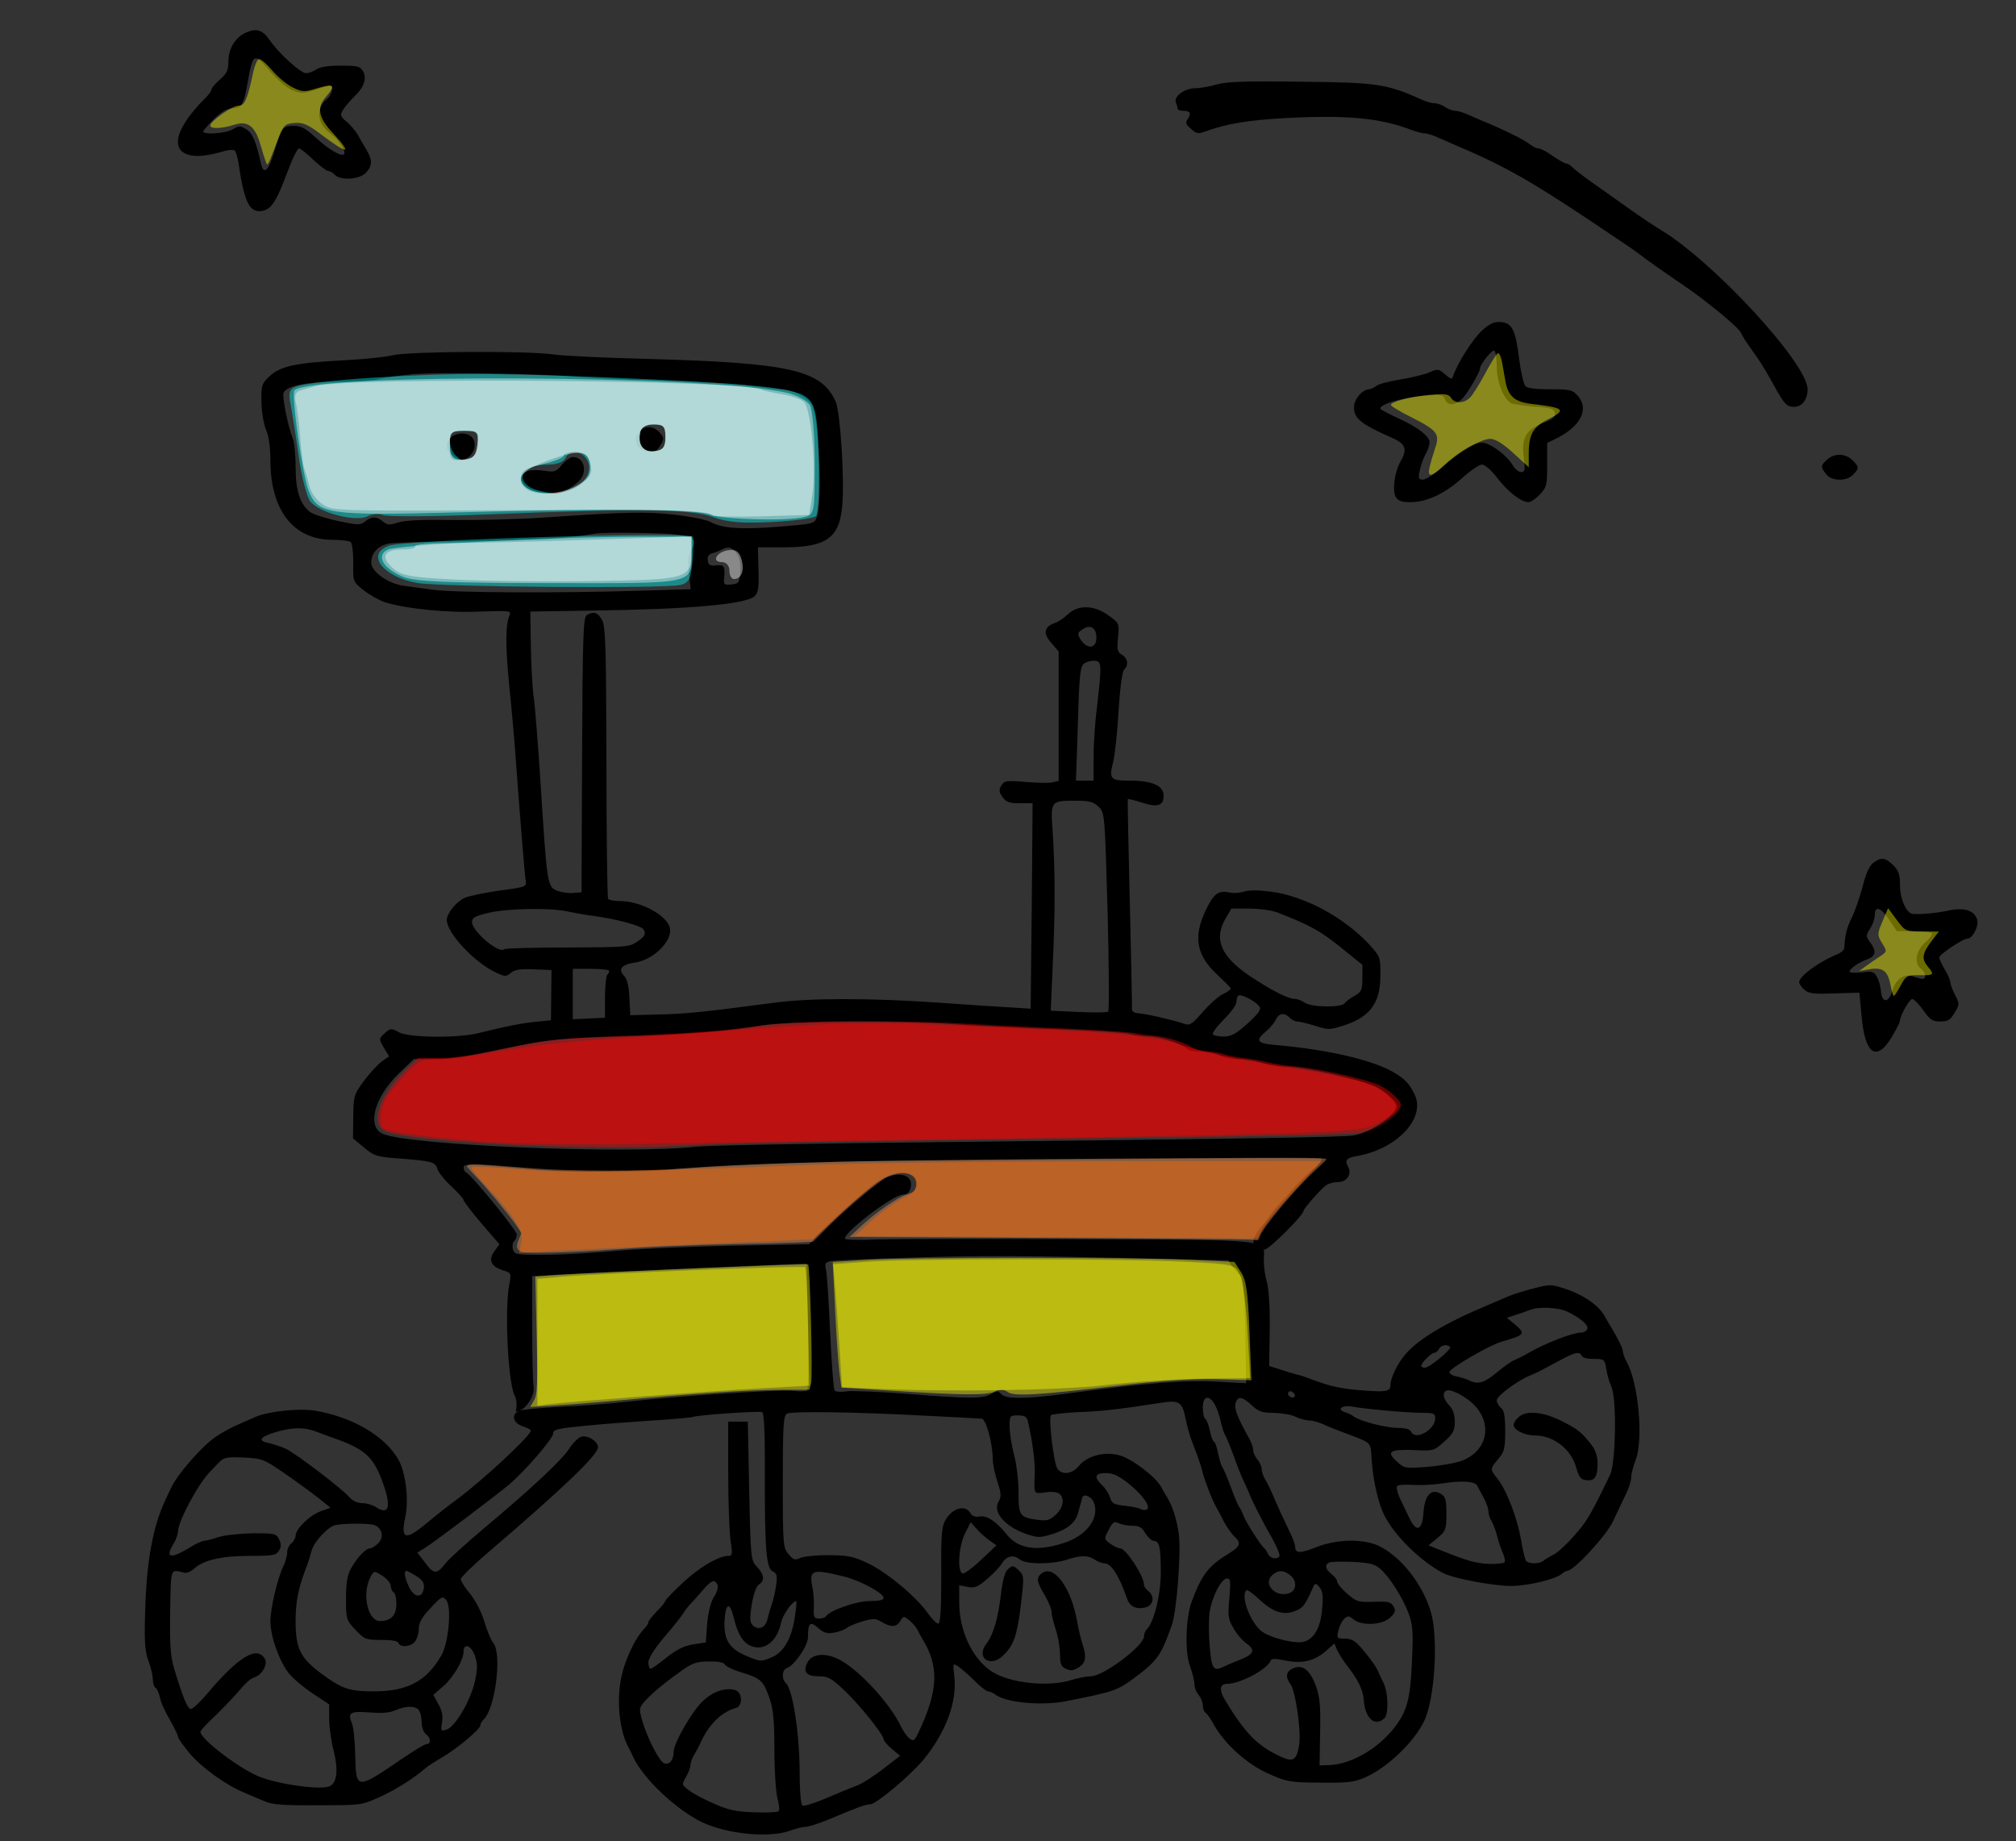 <?xml version="1.0" encoding="UTF-8" standalone="no"?>
<svg
   xmlns:dc="http://purl.org/dc/elements/1.1/"
   xmlns:cc="http://creativecommons.org/ns#"
   xmlns:rdf="http://www.w3.org/1999/02/22-rdf-syntax-ns#"
   xmlns:svg="http://www.w3.org/2000/svg"
   xmlns="http://www.w3.org/2000/svg"
   xmlns:sodipodi="http://sodipodi.sourceforge.net/DTD/sodipodi-0.dtd"
   xmlns:inkscape="http://www.inkscape.org/namespaces/inkscape"
   version="1.0"
   width="900pt"
   height="822pt"
   viewBox="0 0 900 822"
   preserveAspectRatio="xMidYMid meet"
   id="svg861"
   sodipodi:docname="rover.svg"
   inkscape:version="1.0.2 (e86c8708, 2021-01-15)">
  <rect x="0" y="0" width="900" height="822" fill="#333333" stroke="none"/>
  <defs
     id="defs865" />
  <sodipodi:namedview
     pagecolor="#ffffff"
     bordercolor="#666666"
     borderopacity="1"
     objecttolerance="10"
     gridtolerance="10"
     guidetolerance="10"
     inkscape:pageopacity="0"
     inkscape:pageshadow="2"
     inkscape:window-width="1389"
     inkscape:window-height="811"
     id="namedview863"
     showgrid="false"
     inkscape:zoom="0.44488888"
     inkscape:cx="376.05165"
     inkscape:cy="523.63351"
     inkscape:window-x="18"
     inkscape:window-y="25"
     inkscape:window-maximized="0"
     inkscape:current-layer="svg861"
     inkscape:document-rotation="0" />
  <g
     transform="matrix(0.125,0,0,-0.112,-133.039,871.552)"
     fill="#000000"
     stroke="none"
     id="g859">
    <path
       d="m 1945,7653 c -40,-19 -65,-64 -65,-117 0,-34 -6,-48 -30,-71 -16,-16 -30,-34 -30,-39 0,-6 -10,-22 -23,-36 -119,-132 -130,-229 -26,-230 20,0 56,7 80,15 25,9 46,12 52,6 5,-5 13,-39 17,-77 11,-80 24,-130 41,-150 19,-23 57,-17 76,13 18,27 26,48 65,161 12,34 26,62 30,62 5,0 28,-20 51,-45 24,-25 48,-45 54,-45 6,0 16,-7 23,-15 20,-24 88,-19 111,8 23,27 24,50 3,90 -10,18 -24,45 -32,62 -9,16 -27,40 -40,52 -22,20 -24,26 -13,46 7,13 25,37 41,54 35,37 46,74 30,102 -9,18 -20,21 -78,21 -45,0 -75,-5 -88,-15 -10,-8 -27,-15 -37,-15 -19,0 -98,80 -129,131 -25,41 -47,49 -83,32 z m 86,-158 c 23,-30 57,-63 76,-72 33,-15 38,-15 82,0 25,10 49,17 54,17 14,0 7,-37 -12,-54 -41,-37 -34,-100 16,-139 26,-21 55,-71 46,-80 -10,-11 -56,20 -102,67 -35,36 -51,46 -77,46 -40,0 -44,-6 -69,-99 -22,-82 -40,-100 -49,-49 -17,85 -30,120 -53,135 -21,14 -25,14 -48,-1 -24,-16 -105,-23 -105,-8 1,4 18,26 39,50 26,28 47,42 64,42 34,0 42,14 56,105 19,117 22,119 82,40 z"
       id="path835" />
    <path
       d="m 5410,7445 c -25,-8 -60,-15 -77,-15 -38,0 -78,-33 -69,-57 3,-8 6,-19 6,-24 0,-5 8,-9 18,-9 27,0 32,-9 19,-31 -10,-16 -8,-23 11,-41 20,-20 25,-21 54,-9 76,30 151,44 283,52 219,13 338,1 452,-48 17,-7 38,-13 46,-13 9,0 28,-7 44,-15 15,-8 62,-30 103,-50 146,-71 238,-130 445,-284 77,-58 145,-108 150,-113 6,-4 28,-22 50,-41 22,-18 69,-55 105,-82 36,-27 76,-59 90,-71 81,-70 134,-121 142,-139 9,-21 17,-34 59,-100 14,-22 40,-71 59,-110 37,-75 46,-85 72,-85 28,0 48,29 48,70 0,102 -334,507 -524,635 -28,19 -73,53 -101,75 -27,22 -84,66 -125,99 -42,32 -81,66 -89,75 -7,9 -18,16 -23,16 -6,0 -27,14 -48,30 -21,17 -44,30 -51,30 -7,0 -20,7 -29,15 -18,17 -84,54 -150,85 -25,11 -58,28 -73,35 -16,8 -36,15 -45,15 -9,0 -26,7 -36,15 -11,8 -28,15 -37,15 -10,0 -30,6 -46,14 -127,64 -161,69 -438,72 -197,3 -260,0 -295,-11 z"
       id="path837" />
    <path
       d="m 6358,6465 c -32,-32 -86,-126 -103,-179 -5,-18 -7,-18 -30,4 -23,22 -26,22 -57,7 -18,-9 -65,-21 -103,-28 -39,-7 -77,-18 -86,-26 -8,-7 -20,-13 -25,-13 -25,-1 -54,-40 -54,-72 0,-44 25,-67 133,-120 52,-25 59,-46 33,-96 -21,-41 -30,-116 -17,-141 9,-16 21,-21 53,-21 58,0 124,35 185,97 29,29 61,53 70,53 10,0 33,-22 53,-51 38,-56 87,-99 113,-99 8,0 27,14 41,31 24,28 26,38 26,118 v 87 l 38,21 c 82,47 112,115 72,166 -20,25 -26,27 -100,27 -52,0 -81,4 -88,13 -6,7 -16,55 -22,107 -13,117 -25,144 -65,148 -24,2 -39,-5 -67,-33 z m 52,-146 c 0,-58 24,-128 51,-144 6,-4 43,-10 82,-14 62,-5 72,-9 75,-26 2,-15 -8,-25 -42,-39 -61,-27 -78,-58 -70,-135 6,-52 5,-61 -9,-61 -9,0 -23,13 -31,29 -19,35 -69,79 -101,87 -29,7 -84,-27 -150,-95 -27,-28 -58,-51 -68,-51 -17,0 -18,5 -12,37 4,21 13,50 21,65 8,15 14,36 14,47 0,24 -45,62 -113,96 -29,15 -56,31 -61,35 -16,16 73,47 151,54 66,6 72,4 78,-14 8,-27 37,-25 62,3 18,20 63,105 63,120 0,16 43,76 51,71 5,-3 9,-32 9,-65 z"
       id="path839" />
    <path
       d="m 2469,6366 c -25,-7 -101,-16 -170,-20 -176,-10 -232,-23 -271,-63 -29,-30 -31,-36 -30,-106 1,-41 9,-90 17,-110 9,-23 15,-68 15,-119 0,-200 82,-318 222,-318 29,0 58,-4 64,-8 6,-4 10,-39 10,-83 -1,-76 -1,-76 36,-109 21,-19 55,-40 75,-48 72,-26 223,-44 341,-38 103,4 113,3 107,-12 -16,-41 -16,-121 -2,-283 9,-96 21,-246 26,-334 16,-237 29,-417 33,-445 3,-23 0,-24 -92,-38 -52,-8 -109,-21 -126,-29 -30,-15 -64,-62 -64,-88 0,-52 98,-169 174,-209 34,-18 37,-18 55,-2 14,13 33,16 82,14 l 63,-3 -1,-100 -1,-100 -53,-6 c -53,-6 -103,-17 -205,-45 -75,-21 -248,-19 -285,3 -28,17 -30,17 -51,-4 -21,-22 -21,-22 -3,-57 l 19,-35 -26,-20 c -14,-12 -43,-46 -64,-78 -36,-54 -37,-60 -38,-143 l -1,-86 39,-36 c 35,-33 46,-37 115,-43 127,-11 140,-14 147,-42 4,-14 26,-45 50,-70 24,-25 44,-49 44,-55 0,-5 29,-47 64,-93 l 64,-83 -18,-28 c -23,-34 -12,-61 31,-76 29,-10 30,-11 22,-57 -18,-106 -3,-413 22,-447 13,-56 -11,-65 13,-56 26,9 57,61 52,97 -3,22 -5,130 -5,240 v 200 l 90,6 c 78,5 695,36 840,42 l 50,2 5,-250 c 3,-137 1,-253 -3,-256 -5,-4 -29,-4 -53,-1 -51,5 -413,-21 -584,-43 -63,-8 -173,-18 -245,-21 -71,-4 -138,-11 -147,-16 -29,-14 -22,-48 12,-61 17,-6 30,-14 30,-18 0,-20 -176,-202 -264,-274 -27,-22 -74,-63 -105,-92 -79,-74 -97,-69 -79,23 13,68 1,177 -25,228 -49,95 -165,170 -299,195 -58,10 -167,-3 -213,-26 -11,-5 -38,-19 -59,-29 -22,-10 -57,-31 -78,-47 -49,-35 -141,-152 -163,-207 -4,-8 -12,-28 -19,-45 -45,-104 -68,-244 -73,-438 -4,-126 -1,-168 11,-204 9,-26 16,-59 16,-74 0,-15 4,-30 9,-34 5,-3 13,-20 16,-38 7,-31 13,-45 48,-115 9,-19 17,-38 17,-43 0,-6 18,-34 40,-64 42,-57 130,-128 195,-158 22,-11 55,-26 74,-35 28,-14 65,-17 190,-16 155,0 156,0 220,32 59,30 123,75 163,114 10,10 37,29 60,44 52,33 138,113 138,129 0,6 5,16 11,22 42,42 67,263 35,306 -8,10 -22,48 -32,85 -10,39 -32,85 -51,111 -18,24 -33,50 -33,58 0,8 46,58 102,111 265,253 388,385 388,415 0,23 -36,49 -59,42 -11,-3 -31,-25 -44,-48 -29,-48 -129,-153 -302,-315 -66,-62 -129,-126 -140,-142 -30,-44 -42,-44 -72,2 l -28,41 30,21 c 39,28 251,207 295,248 58,54 160,186 160,206 0,16 15,20 118,31 64,7 173,16 242,21 69,5 132,11 140,14 20,8 232,24 246,19 7,-2 10,-77 10,-221 -1,-320 4,-401 28,-414 15,-8 17,-17 12,-56 -3,-25 -10,-60 -16,-77 -5,-16 -12,-43 -15,-58 -7,-33 -31,-45 -51,-25 -12,12 -13,27 -5,83 6,42 16,74 26,81 21,16 19,39 -7,70 -22,25 -23,33 -28,302 l -5,277 h -35 -35 v -205 c 0,-113 4,-233 8,-267 8,-55 7,-63 -7,-63 -35,0 -104,-45 -163,-107 -35,-36 -63,-69 -63,-73 0,-4 -13,-23 -30,-41 -16,-19 -30,-38 -30,-43 0,-5 -6,-17 -14,-25 -35,-41 -73,-131 -85,-208 -14,-87 -4,-194 24,-258 8,-16 16,-37 20,-45 34,-85 151,-209 245,-261 90,-48 242,-65 317,-34 19,8 44,15 54,15 11,0 47,13 82,29 104,49 134,61 150,61 20,0 142,114 189,177 82,112 122,234 110,337 -5,48 -5,49 15,35 10,-8 36,-33 57,-56 21,-24 43,-43 49,-43 6,0 18,-6 26,-13 37,-32 165,-45 249,-27 174,38 186,43 247,93 83,69 96,90 134,210 17,51 33,277 26,357 -6,60 -24,123 -46,160 -5,8 -13,24 -18,35 -18,39 -105,113 -149,126 -54,16 -115,-2 -145,-43 -24,-33 -62,-37 -77,-9 -13,25 -32,203 -22,212 4,4 48,9 97,12 83,3 145,11 295,37 66,12 77,4 89,-66 5,-27 14,-64 20,-81 6,-18 16,-48 22,-65 6,-18 15,-49 19,-68 9,-38 34,-109 49,-138 5,-9 17,-35 27,-57 11,-22 27,-48 37,-58 25,-26 21,-39 -18,-66 -74,-50 -98,-84 -134,-191 -22,-64 -26,-203 -7,-259 9,-27 16,-60 16,-73 0,-13 7,-32 15,-42 8,-11 15,-30 15,-42 0,-13 4,-25 9,-29 6,-3 20,-26 32,-51 39,-76 119,-156 195,-193 65,-32 75,-34 184,-35 100,-1 121,2 160,21 81,40 178,145 212,228 36,88 49,320 24,425 -27,112 -108,228 -188,270 -57,29 -149,27 -222,-5 -58,-26 -76,-25 -76,0 0,8 -7,31 -16,52 -33,77 -42,99 -59,143 -9,25 -23,57 -31,72 -8,14 -14,34 -14,45 0,10 -7,27 -15,37 -8,11 -15,28 -15,37 0,10 -6,30 -14,46 -42,84 -55,121 -49,141 7,30 24,28 58,-8 24,-25 36,-30 79,-30 28,-1 62,-7 76,-15 14,-8 35,-14 47,-15 12,0 34,-6 50,-14 15,-8 44,-21 63,-29 120,-51 108,-38 113,-114 5,-83 24,-176 46,-223 38,-83 132,-184 210,-229 40,-22 178,-51 244,-51 61,1 158,27 180,49 6,6 14,11 18,11 24,0 143,144 165,200 3,8 12,29 19,45 7,17 20,47 29,68 9,21 16,48 16,61 0,12 7,43 16,68 28,84 10,306 -32,391 -8,16 -14,35 -14,42 0,12 -14,44 -41,95 -5,8 -16,30 -25,48 -22,42 -77,84 -141,107 -50,18 -54,18 -115,0 -35,-10 -74,-24 -88,-31 -14,-6 -70,-34 -125,-60 -115,-57 -201,-117 -241,-170 -29,-37 -54,-95 -54,-125 0,-24 -16,-27 -105,-19 -76,7 -111,16 -180,45 -16,7 -39,16 -50,18 -11,3 -38,12 -59,20 l -39,14 2,149 c 1,89 -4,165 -11,189 -6,22 -11,61 -10,88 1,80 40,76 -663,79 -341,2 -666,1 -722,-1 -57,-3 -106,-1 -110,2 -16,17 170,177 206,177 14,0 23,8 27,25 14,57 -47,73 -112,29 -36,-24 -167,-153 -225,-221 l -25,-31 -290,-6 c -159,-4 -347,-14 -419,-22 -71,-7 -178,-14 -236,-14 -102,0 -107,1 -113,22 -3,13 -1,27 4,32 6,6 10,18 10,27 0,16 -164,241 -181,247 -5,2 -9,11 -9,19 0,17 7,17 255,-7 130,-12 401,-12 490,0 73,11 595,34 750,34 50,0 420,3 824,7 404,5 739,5 744,2 5,-3 -6,-20 -25,-37 -19,-17 -52,-53 -74,-81 -21,-27 -45,-56 -52,-64 -8,-8 -25,-32 -38,-53 -23,-36 -65.319,-81.319 -50.319,-105.319 -30.498,-45.034 27.392,-21.608 37.392,-21.608 15,0 138.927,136.927 138.927,154.927 0,8 61,86 80,101 8,7 28,13 43,13 32,0 51,33 35,63 -12,23 -4,34 29,40 146,27 251,152 209,247 -19,43 -33,59 -71,85 -74,51 -241,94 -432,112 -60,6 -66,18 -27,54 14,13 30,34 35,47 10,25 31,29 49,7 7,-8 19,-15 27,-15 9,0 37,-8 64,-17 47,-17 51,-17 102,1 93,33 131,89 131,197 1,74 0,77 -38,124 -91,110 -233,196 -356,213 -41,6 -75,6 -92,0 -16,-6 -39,-7 -52,-4 -36,9 -53,-2 -75,-47 -58,-121 -49,-198 31,-281 26,-27 48,-52 48,-55 0,-3 -13,-14 -30,-23 -16,-9 -48,-41 -71,-71 -36,-46 -46,-54 -63,-47 -39,15 -131,39 -161,42 -25,3 -30,7 -28,28 0,14 -3,204 -8,424 -5,219 -8,400 -7,402 2,2 24,-4 49,-13 57,-21 79,-13 79,26 0,41 -40,61 -120,61 -71,0 -76,6 -60,76 6,27 15,118 19,202 5,89 13,158 20,165 17,17 13,45 -8,59 -16,10 -18,20 -14,68 5,56 5,57 -33,88 -51,42 -109,44 -145,6 -13,-14 -34,-30 -46,-35 -40,-15 -45,-41 -15,-79 l 27,-35 v -258 -258 l -23,-6 c -12,-3 -56,-2 -96,2 -70,6 -75,5 -86,-15 -9,-17 -8,-26 5,-46 13,-20 24,-24 61,-24 h 46 l -3,-410 -4,-409 -70,5 c -38,2 -155,11 -258,19 -246,19 -456,19 -587,0 -249,-37 -311,-44 -410,-47 l -105,-3 -3,70 c -2,46 -8,75 -19,87 -23,26 -9,45 39,53 68,11 137,89 124,141 -13,49 -105,104 -177,104 -21,0 -40,4 -43,9 -3,4 -6,250 -6,546 -1,454 -3,542 -16,566 -15,30 -29,35 -54,19 -13,-8 -15,-83 -17,-557 l -2,-548 -33,-3 c -18,-1 -44,4 -58,11 -31,16 -33,34 -55,422 -9,154 -20,312 -25,350 -5,39 -9,131 -10,205 l -2,134 223,4 c 345,5 546,25 578,57 13,13 16,35 14,105 l -2,90 h 92 c 152,0 199,37 209,165 9,104 -7,374 -23,415 -51,127 -161,155 -669,171 -151,4 -304,12 -340,18 -93,15 -513,12 -571,-3 z m 651,-86 c 47,-5 189,-12 315,-15 127,-4 266,-13 310,-21 44,-7 92,-14 107,-14 38,0 94,-30 111,-60 26,-45 40,-394 18,-452 -9,-24 -14,-25 -138,-36 -135,-12 -202,-6 -243,20 -14,8 -70,21 -126,28 -103,13 -177,11 -464,-11 -85,-7 -230,-11 -322,-10 -116,2 -177,-1 -202,-10 -31,-11 -38,-11 -54,4 -23,21 -40,21 -64,0 -17,-15 -23,-15 -97,2 -44,11 -87,26 -98,35 -37,30 -53,86 -53,180 0,49 -5,101 -11,117 -15,40 -38,165 -32,179 11,28 82,44 196,44 62,0 128,5 147,11 19,6 71,14 115,19 90,9 456,3 585,-10 z m 363,-629 c 63,-10 71,-20 51,-60 -12,-25 -15,-47 -9,-95 l 6,-63 -188,-6 c -279,-10 -659,-8 -733,4 -36,5 -83,13 -105,16 -54,8 -115,56 -115,92 0,38 24,67 62,76 18,4 148,9 288,10 212,1 356,11 450,30 33,6 248,3 293,-4 z m 212,-75 c 11,-16 15,-41 13,-73 -3,-44 -5,-48 -31,-51 -25,-3 -28,0 -27,20 5,52 1,60 -27,56 -23,-2 -29,1 -31,20 -2,14 3,24 15,28 10,3 25,9 33,14 25,15 39,11 55,-14 z m 1285,-336 c 0,-46 -35,-48 -59,-3 -9,19 -8,24 11,37 27,20 48,5 48,-34 z m 14,-135 c 0,-22 -6,-87 -12,-144 -7,-57 -12,-145 -12,-197 v -94 h -32 -31 l 7,228 c 5,199 8,229 24,240 9,7 26,11 37,10 16,-2 20,-10 19,-43 z m -6,-539 c 22,-24 22,-29 32,-417 5,-217 6,-397 2,-400 -4,-3 -52,-4 -106,-1 l -99,5 7,181 c 9,208 9,375 0,530 -8,126 -8,126 81,126 50,0 64,-4 83,-24 z M 3090,4149 c 25,-6 70,-15 100,-19 78,-12 162,-38 172,-52 11,-18 6,-29 -25,-52 -26,-19 -42,-20 -246,-21 -121,0 -223,-3 -226,-7 -19,-19 -115,72 -115,108 0,18 10,24 58,37 68,18 219,21 282,6 z m 2538,-5 c 114,-50 149,-71 222,-136 l 80,-72 v -53 c 0,-46 -3,-55 -27,-70 -16,-10 -32,-23 -36,-30 -11,-18 -118,-17 -143,2 -10,8 -26,15 -34,15 -25,0 -83,33 -159,89 -106,79 -133,148 -90,231 l 21,40 h 65 c 38,0 80,-7 101,-16 z M 3240,3912 c 0,-5 -3,-12 -7,-16 -4,-4 -8,-44 -8,-89 v -82 l -57,-3 -58,-3 v 101 100 h 65 c 36,0 65,-4 65,-8 z m 2322,-142 c 8,-12 -3,-28 -42,-68 -42,-42 -59,-52 -86,-52 -18,0 -35,4 -38,9 -3,5 14,31 39,59 25,27 45,59 45,69 0,11 3,23 7,26 8,9 63,-23 75,-43 z m -1092,-71 c 63,-5 221,-14 350,-19 129,-5 253,-14 275,-19 22,-6 56,-11 76,-11 37,0 123,-33 134,-50 3,-6 25,-10 48,-10 23,-1 53,-7 67,-15 14,-8 44,-14 66,-15 23,0 61,-7 84,-15 23,-8 59,-15 79,-15 69,0 265,-48 329,-81 32,-17 72,-59 72,-77 0,-34 -90,-104 -150,-116 -39,-7 -337,-13 -1490,-27 -432,-5 -819,-13 -860,-18 -242,-31 -1022,5 -1118,51 -59,28 -31,145 55,239 l 55,59 h 72 c 65,0 101,6 266,45 138,33 189,38 405,45 229,7 367,19 500,44 84,17 513,20 685,5 z m 748,-935 233,-6 16,-27 c 9,-14 22,-31 29,-36 8,-7 13,-73 16,-219 l 3,-208 -95,6 c -122,8 -256,-4 -565,-50 -130,-19 -199,-19 -215,1 -12,14 -15,14 -36,0 -29,-19 -79,-19 -301,1 -98,8 -195,13 -215,10 -21,-4 -40,-2 -43,4 -4,6 -11,111 -16,233 -5,122 -11,234 -15,249 -5,23 -2,28 17,33 13,3 143,9 289,14 256,9 399,8 898,-5 z m 1445,-211 c 49,-27 76,-54 70,-69 -3,-8 -13,-14 -22,-14 -30,0 -129,-43 -186,-80 -16,-11 -40,-24 -51,-29 -12,-5 -41,-28 -64,-50 -44,-41 -66,-49 -98,-32 -9,6 -29,12 -44,16 -16,3 -28,11 -27,18 0,14 141,106 184,120 87,28 90,32 48,71 l -27,25 30,11 c 16,6 38,14 49,19 33,16 105,12 138,-6 z m -420,-140 c 8,-8 -73,-83 -90,-83 -7,0 -13,3 -13,8 1,12 37,52 48,52 5,0 12,7 16,15 6,15 28,20 39,8 z m 470,-35 c 2,-8 21,-13 43,-13 38,0 39,-1 45,-40 3,-22 11,-53 18,-70 20,-48 16,-302 -4,-351 -72,-166 -83,-187 -133,-249 -26,-33 -58,-65 -71,-71 -12,-7 -28,-17 -34,-23 -14,-14 -54,-14 -63,0 -3,6 -10,36 -15,67 -13,96 -52,210 -86,259 -28,39 -28,39 2,79 22,28 25,43 25,112 0,59 -4,83 -15,92 -8,7 -15,21 -15,30 0,18 74,79 121,100 24,11 34,17 114,65 45,27 61,30 68,13 z M 5687,2214 c -9,-9 -28,6 -21,18 4,6 10,6 17,-1 6,-6 8,-13 4,-17 z m 611,-4 c 99,-72 93,-204 -11,-250 -23,-10 -79,-21 -124,-25 -79,-7 -83,-6 -108,19 -41,41 -29,51 56,48 74,-4 74,-4 112,34 31,31 37,44 37,79 0,28 -7,50 -20,65 -25,29 -26,60 -2,60 11,0 38,-13 60,-30 z m -895,-27 c 8,-16 17,-45 21,-67 4,-21 11,-46 16,-55 5,-9 18,-45 30,-81 11,-36 25,-74 29,-85 5,-11 20,-47 32,-80 13,-33 43,-98 66,-144 24,-45 40,-87 37,-92 -9,-15 -34,-10 -41,9 -4,9 -9,19 -13,22 -12,10 -67,106 -75,131 -4,13 -11,29 -15,34 -4,6 -18,42 -30,80 -13,39 -27,75 -31,80 -3,6 -10,29 -14,52 -4,24 -10,45 -15,48 -5,3 -11,23 -15,45 -4,22 -11,42 -16,46 -5,3 -9,23 -9,45 0,47 22,53 43,12 z m 612,-24 c 50,-5 109,-9 133,-9 37,0 42,-3 42,-22 0,-46 -72,-90 -86,-53 -4,10 -20,15 -46,15 -43,0 -134,26 -158,45 -8,7 -23,15 -33,18 -31,11 -8,30 27,22 17,-4 72,-11 121,-16 z m -1650,-20 c 105,-6 197,-11 205,-12 16,-2 39,-95 40,-161 0,-22 8,-63 17,-92 13,-44 14,-58 4,-77 -23,-42 22,-100 99,-130 41,-15 49,-15 90,-1 56,19 86,46 95,87 4,18 9,35 10,40 1,4 3,12 4,17 2,20 32,9 41,-15 24,-63 -25,-136 -110,-165 -94,-33 -159,-22 -200,35 -37,52 -71,77 -96,72 -17,-3 -28,1 -35,15 -17,31 -59,20 -84,-22 -18,-32 -20,-51 -19,-227 0,-137 -3,-193 -11,-193 -6,0 -23,19 -38,43 -41,65 -145,161 -212,197 -53,28 -70,32 -140,33 -44,0 -90,-5 -102,-11 -19,-10 -24,-9 -42,14 -20,25 -21,39 -21,290 0,221 2,264 15,271 18,10 238,7 490,-8 z m 370,-21 c 16,-76 26,-159 25,-208 -3,-86 -5,-83 37,-77 21,4 42,2 50,-5 21,-17 15,-57 -13,-85 -22,-22 -31,-24 -67,-19 -61,10 -65,17 -65,109 0,45 -7,113 -16,150 -9,38 -16,88 -16,113 0,42 1,44 30,44 23,0 31,-5 35,-22 z m -2543,-42 c 18,-8 53,-22 78,-32 100,-41 130,-73 162,-174 31,-96 21,-130 -26,-95 -11,8 -32,15 -47,15 -17,0 -35,9 -47,24 -27,35 -191,174 -227,193 -16,8 -43,18 -58,22 -43,9 -37,24 18,43 62,21 104,22 147,4 z m -113,-166 c 42,-32 96,-76 121,-98 l 45,-40 -35,-14 c -41,-17 -90,-71 -90,-98 0,-9 -7,-23 -15,-30 -8,-7 -15,-23 -15,-36 0,-13 -6,-38 -14,-56 -22,-52 -46,-169 -46,-219 0,-60 32,-160 66,-207 15,-21 53,-57 86,-81 l 58,-43 v -58 c 0,-32 7,-89 16,-127 17,-75 12,-128 -14,-141 -29,-16 -173,5 -247,36 -69,28 -215,151 -215,181 0,5 25,35 56,67 30,33 69,78 86,101 17,24 39,45 49,48 29,10 51,52 39,75 -28,53 -94,8 -204,-137 -26,-35 -53,-63 -60,-63 -12,0 -28,43 -61,165 -12,47 -15,96 -13,225 3,175 0,167 49,153 9,-3 25,4 35,15 35,35 98,52 199,52 86,0 95,2 106,21 8,16 8,28 0,45 -10,23 -16,24 -93,24 -46,-1 -101,-7 -123,-15 -22,-8 -45,-15 -52,-15 -7,0 -32,-13 -56,-30 -66,-44 -84,-37 -52,20 8,14 14,35 15,47 0,41 74,194 115,239 5,6 19,22 30,35 19,22 27,24 90,21 66,-4 71,-6 144,-62 z m 3015,-41 c 51,-45 82,-94 66,-104 -6,-3 -16,-3 -22,2 -7,4 -33,10 -57,13 -38,4 -46,9 -52,32 -4,15 -16,37 -28,49 -31,33 -27,49 13,49 25,0 45,-10 80,-41 z m 1246,-9 c 4,-8 14,-30 23,-48 9,-19 17,-43 17,-53 0,-11 5,-30 12,-42 6,-12 15,-38 19,-57 4,-19 13,-49 20,-67 7,-18 10,-35 6,-39 -4,-4 -29,-7 -55,-6 -46,2 -80,13 -171,54 l -45,20 32,29 c 30,28 32,35 32,97 0,57 -3,69 -21,80 -34,22 -57,-8 -61,-77 -4,-69 -25,-79 -49,-23 -9,20 -24,56 -34,79 -9,23 -15,46 -11,51 3,5 27,7 53,5 26,-2 73,0 103,5 74,13 121,10 130,-8 z M 5109,1700 c 24,0 34,-7 46,-30 9,-16 22,-30 29,-30 21,0 26,-24 26,-126 0,-91 -25,-201 -51,-228 -5,-6 -9,-18 -9,-27 0,-37 -145,-159 -190,-159 -15,0 -47,-7 -70,-15 -82,-29 -222,-12 -285,35 -68,50 -115,162 -115,275 v 68 l 31,-7 c 26,-5 36,0 71,34 23,22 46,50 52,62 14,28 41,34 62,14 20,-20 114,-21 169,-1 50,18 75,18 99,0 11,-8 27,-15 36,-15 23,0 52,-51 79,-139 9,-32 32,-45 64,-37 31,7 37,45 12,66 -8,7 -15,18 -15,25 0,35 -65,145 -85,145 -7,0 -23,8 -36,19 -22,18 -22,19 -5,55 14,31 20,35 36,26 10,-5 32,-10 49,-10 z m -2711,4 c 30,-9 40,-49 17,-74 -10,-11 -23,-20 -29,-20 -15,0 -46,-36 -68,-80 -13,-25 -18,-57 -18,-120 0,-82 1,-86 34,-125 32,-38 37,-40 92,-40 37,0 59,-4 61,-12 7,-19 44,-16 59,5 7,9 14,32 14,51 0,24 11,47 42,83 39,47 43,49 56,32 20,-27 9,-171 -18,-222 -53,-102 -121,-142 -240,-142 -90,0 -115,10 -193,75 -70,59 -87,98 -87,204 0,81 10,136 42,226 5,17 12,41 15,55 8,36 60,98 86,103 35,7 110,7 135,1 z m 2201,-63 24,-19 -53,-56 c -29,-31 -59,-56 -66,-56 -22,0 -17,106 7,160 l 20,44 22,-27 c 12,-16 33,-36 46,-46 z m 1395,-113 c 34,-33 80,-115 101,-177 15,-45 17,-76 12,-190 -5,-142 -16,-192 -53,-251 -58,-92 -160,-161 -243,-164 l -34,-1 2,132 c 2,105 -1,143 -16,187 -21,63 -48,85 -82,67 -24,-13 -27,-33 -7,-64 18,-30 38,-189 30,-242 -9,-61 -22,-69 -70,-43 -80,42 -124,93 -194,222 -23,43 -20,66 8,66 45,0 143,58 154,92 3,9 15,10 52,1 61,-14 105,-2 146,38 l 30,30 10,-27 c 6,-14 21,-41 33,-58 40,-57 60,-100 62,-142 5,-72 39,-106 73,-72 16,16 15,100 -2,140 -8,18 -17,40 -20,48 -8,20 -25,47 -59,92 -22,29 -36,38 -59,38 -29,0 -30,2 -24,32 4,18 13,39 21,47 13,13 17,13 33,-2 29,-27 103,-23 131,7 19,20 21,28 12,45 -10,18 -20,20 -71,18 -55,-2 -61,0 -94,32 -20,19 -36,41 -36,48 0,7 -9,21 -20,30 -23,20 -26,39 -7,47 6,3 45,4 85,2 60,-4 77,-9 96,-28 z m -3534,-68 c 0,-10 5,-22 10,-25 6,-3 10,-25 10,-47 0,-45 -19,-67 -58,-68 -46,0 -67,115 -32,181 11,20 11,20 41,-1 16,-12 29,-30 29,-40 z m 92,39 c 22,-16 28,-28 26,-47 -5,-42 -34,-40 -53,4 -16,38 -19,64 -9,64 3,0 19,-9 36,-21 z m 1529,-2 c 55,-15 139,-66 139,-84 0,-9 -15,-13 -49,-13 -47,0 -141,-36 -156,-60 -3,-6 -15,-10 -26,-10 -17,0 -20,6 -18,43 1,23 -1,62 -6,86 -11,66 1,70 116,38 z m 1591,6 c 26,-23 23,-62 -4,-72 -47,-18 -93,35 -62,70 21,23 42,24 66,2 z m -217,-91 c -6,-68 -5,-84 14,-119 11,-23 32,-50 47,-62 33,-26 27,-43 -23,-65 -21,-9 -46,-21 -55,-26 -40,-22 -46,-13 -53,75 -4,48 -4,109 -1,138 8,63 42,137 63,137 12,0 13,-13 8,-78 z m -1828,52 c 3,-9 -2,-30 -13,-48 -11,-19 -20,-59 -24,-106 l -5,-75 -46,-8 c -33,-6 -59,-21 -95,-53 -27,-24 -52,-44 -56,-44 -5,0 -8,12 -8,26 0,15 22,55 58,102 33,42 64,87 70,99 7,12 18,27 25,35 7,7 25,30 41,51 31,40 43,46 53,21 z m 2159,-97 c -5,-74 -30,-121 -68,-130 -29,-7 -105,13 -141,37 -43,29 -85,145 -61,169 3,3 25,-14 47,-38 48,-49 84,-63 126,-45 27,11 35,21 61,85 11,29 12,29 27,10 11,-15 14,-36 9,-88 z m -1882,-24 c -11,-90 -40,-148 -85,-168 -36,-17 -39,-17 -86,5 -64,29 -85,66 -81,143 4,70 19,75 33,10 14,-65 33,-99 61,-112 48,-22 94,18 108,93 6,32 40,85 54,86 2,0 0,-26 -4,-57 z m 437,-58 c 5,-11 13,-27 17,-35 61,-110 58,-205 -13,-373 -14,-34 -18,-37 -32,-25 -9,7 -22,28 -30,46 -41,97 -157,236 -229,273 -47,24 -91,17 -106,-16 -17,-37 -4,-55 40,-55 33,0 45,-7 89,-53 53,-55 143,-179 143,-198 0,-6 13,-23 29,-38 l 30,-28 -59,-51 c -32,-28 -75,-59 -96,-68 -22,-9 -72,-32 -111,-51 -40,-19 -77,-32 -83,-28 -6,4 -10,63 -10,148 -1,144 -25,316 -49,340 -16,16 -14,54 4,60 27,11 75,89 75,123 0,57 8,65 36,37 20,-20 32,-24 57,-19 17,3 38,12 46,19 9,8 35,19 58,27 37,11 45,11 67,-4 34,-22 53,-20 66,5 11,20 12,20 32,2 11,-10 24,-27 29,-38 z M 2761,1180 c 9,-31 9,-53 -1,-102 -16,-77 -70,-179 -100,-190 -21,-8 -22,-6 -17,28 4,25 0,48 -13,73 l -18,37 35,34 c 37,36 73,105 73,139 0,36 29,23 41,-19 z m 892,-33 c 3,-7 30,-22 61,-32 68,-23 77,-33 99,-104 13,-40 17,-91 17,-203 0,-82 5,-169 11,-194 6,-25 8,-48 4,-52 -4,-4 -43,-6 -87,-4 -64,2 -92,9 -141,33 -34,16 -75,40 -90,53 -28,23 -29,24 -13,54 9,17 16,38 16,47 0,10 6,29 14,43 8,15 17,34 20,42 30,76 76,128 129,144 25,8 23,63 -3,71 -34,11 -76,-4 -113,-41 -39,-39 -107,-170 -107,-206 0,-32 -15,-52 -33,-45 -24,9 -87,165 -87,215 0,23 58,83 153,158 35,27 51,33 93,33 34,1 54,-4 57,-12 z M 2558,968 c 7,-7 12,-29 12,-49 0,-20 7,-42 15,-49 18,-15 20,-40 3,-40 -6,0 -45,-26 -87,-58 -164,-125 -165,-125 -168,11 -1,56 -6,115 -12,130 -16,42 -6,49 63,43 42,-4 70,-2 91,8 38,18 68,19 83,4 z"
       id="path841"
       sodipodi:nodetypes="cccccsssccccccccccsccccccsccccccccccccssccccccccscccccccccccsccccccccccccscccscccccccsscccscsccccccccscscccccccssccccccscscscsccccccscsccccscccccccccccccccccccccccscscccccccccssccscsscccscccccccssccssccscccccccscccccccccccsccccccscsscsccscssccccsscsccccccccscccccccccsccccccccssccsccccccccccccssccccccccccccscccccccccccccsccsccccccccsccccccccccccsscsscccccccccscccccccccccccsccsccscccccccccsccccscccccccscccccssccscccscssscccccssccsscscccscsccscsscsccccccscccccccccccccccccsccccccscccccccccccccscscccscccccsccccscscscscsscccscsscscccsccccscccccccsscsccsscscccccscccccccccccccccscccccsccccccscscsscccccscccccccccssscscccscccscccccsccccscccsscccccccccccccscscscsssccccscscccscsscsscssccscccscccscccsscccsccscscsccscccscscccccccscccccccccccccccccscccccccscccscscccccsccccscscccscccsccsscsccccccccccccccsccccccsssccccccccscccccccccsccccsccccccscscccccscscssccccccscccccccsccccsssccccsccccsscscccsscscccccs" />
    <path
       d="m 3347,6059 c -24,-33 -8,-73 31,-77 25,-3 33,2 45,25 14,25 13,30 -3,51 -23,28 -54,28 -73,1 z"
       id="path843" />
    <path
       d="m 2682,6044 c -12,-8 -22,-25 -22,-38 0,-26 28,-56 53,-56 35,0 60,54 39,86 -13,20 -47,24 -70,8 z"
       id="path845" />
    <path
       d="m 3071,5929 c -21,-28 -26,-30 -61,-24 -49,8 -76,0 -83,-25 -8,-32 16,-52 73,-61 57,-9 85,0 128,41 37,35 25,100 -18,100 -9,0 -26,-14 -39,-31 z"
       id="path847" />
    <path
       d="m 6487,2132 c -10,-10 -17,-23 -17,-29 0,-21 38,-43 76,-43 66,0 129,-54 147,-126 10,-40 17,-50 36,-52 30,-5 41,12 41,66 0,29 -7,53 -22,75 -37,52 -50,63 -109,96 -65,36 -126,42 -152,13 z"
       id="path849" />
    <path
       d="m 4661,1523 c -8,-8 -18,-52 -22,-97 -10,-95 -27,-161 -53,-198 -37,-55 16,-95 61,-45 38,40 50,81 63,199 12,110 12,119 -5,138 -22,24 -26,24 -44,3 z"
       id="path851" />
    <path
       d="m 4782,1508 c -17,-17 -15,-31 13,-84 14,-26 25,-56 25,-68 0,-12 7,-43 15,-70 8,-27 15,-71 15,-97 0,-39 4,-51 21,-59 16,-9 26,-8 45,5 26,17 30,41 14,95 -6,19 -14,60 -19,90 -22,138 -86,231 -129,188 z"
       id="path853" />
    <path
       d="m 7590,5950 c -24,-24 -24,-29 -4,-58 20,-29 73,-30 97,-2 22,26 21,31 -3,58 -26,27 -64,28 -90,2 z"
       id="path855" />
    <path
       d="m 7754,4342 c -13,-11 -27,-45 -38,-97 -11,-44 -28,-99 -39,-123 -17,-38 -24,-69 -26,-120 -1,-7 -11,-17 -23,-23 -65,-29 -138,-88 -138,-112 0,-7 9,-22 19,-31 16,-15 35,-17 108,-14 l 88,3 8,-95 c 12,-152 54,-183 108,-81 16,30 29,58 29,64 0,20 34,87 44,87 6,-1 24,-21 39,-45 24,-38 33,-45 61,-45 27,0 36,6 51,35 18,32 18,36 2,70 -9,20 -17,42 -17,50 0,8 -9,32 -20,52 -11,21 -20,43 -20,48 0,12 84,75 100,75 19,0 42,49 36,75 -10,38 -46,51 -104,37 -42,-10 -98,-16 -127,-13 -22,2 -45,60 -45,114 0,44 -5,59 -25,81 -28,30 -42,32 -71,8 z m 58,-227 27,-45 h 60 c 33,0 62,-4 65,-8 3,-5 -8,-22 -24,-37 -33,-32 -41,-84 -15,-105 17,-14 20,-40 6,-40 -5,0 -21,4 -35,10 -32,12 -62,-12 -74,-60 -5,-20 -15,-35 -23,-35 -9,0 -15,13 -17,35 -1,19 -8,46 -15,59 -10,20 -16,22 -54,17 -24,-3 -43,-2 -43,3 0,11 30,35 63,49 31,13 34,32 10,68 -15,24 -15,27 0,54 9,15 17,40 17,54 0,39 22,31 52,-19 z"
       id="path857" />
  </g>
  <path
     style="fill:#ffff00;fill-opacity:0.42;stroke:#00ffff;stroke-width:1.543;stroke-opacity:0"
     d="m 397.951,620.858 -22.322,-1.418 -0.89,-6.728 c -0.49,-3.7 -1.362,-16.309 -1.939,-28.02 l -1.048,-21.292 15.126,-0.96 c 19.351,-1.228 116.839,-1.237 143.678,-0.013 l 20.509,0.935 2.941,4.531 c 2.345,3.613 3.112,8.965 3.788,26.418 l 0.848,21.887 -15.32,-0.491 c -9.521,-0.305 -25.515,0.71 -42.252,2.682 -38.207,4.502 -48.468,5.104 -51.29,3.009 -1.726,-1.28 -3.248,-1.333 -5.627,-0.195 -3.697,1.769 -14.132,1.69 -46.201,-0.346 z"
     id="path880" />
  <path
     style="fill:#ffff00;fill-opacity:0.42;stroke:#00ffff;stroke-width:1.12;stroke-opacity:0"
     d="m 238.449,625.072 c 1.435,-2.52 1.63,-7.545 1.131,-29.111 l -0.603,-26.065 9.344,-0.667 c 16.116,-1.151 111.926,-5.196 112.428,-4.747 0.891,0.796 2.135,50.284 1.336,53.13 l -0.793,2.826 -13.307,0.013 c -13.254,0.013 -39.817,1.764 -71.363,4.704 -9.123,0.85 -21.834,1.865 -28.247,2.254 l -11.66,0.709 z"
     id="path888" />
  <path
     style="fill:#ff9955;fill-opacity:0.42;stroke:#00ffff;stroke-width:0.674;stroke-opacity:0"
     d="m 233.918,559.056 c -3.224,-0.7 -3.819,-2.126 -2.357,-5.652 l 1.249,-3.012 -2.229,-3.218 C 227.04,542.063 216.376,529.17 212.285,525.056 c -2.058,-2.07 -3.741,-4.006 -3.741,-4.302 0,-1.032 2.919,-1.205 10.52,-0.623 4.209,0.322 13.104,1.011 19.767,1.531 15.976,1.247 49.985,1.249 65.705,0.005 34.847,-2.758 84.185,-3.831 208.298,-4.529 78.282,-0.44 80.144,-0.423 79.101,0.742 -0.587,0.656 -2.786,2.77 -4.887,4.697 -9.026,8.282 -23.675,25.835 -24.747,29.652 -0.445,1.586 -0.684,1.686 -3.061,1.284 -1.418,-0.24 -42.503,-0.625 -91.3,-0.856 l -88.722,-0.42 5.345,-5.004 c 6.155,-5.762 16.314,-12.826 19.953,-13.874 3.357,-0.967 4.03,-1.524 4.529,-3.755 1.247,-5.574 -5.302,-7.729 -12.854,-4.23 -3.485,1.615 -17.853,13.623 -25.989,21.722 l -7.3,7.266 -7.163,0.351 c -3.94,0.193 -16.143,0.511 -27.117,0.706 -21.618,0.385 -38.041,1.119 -57.01,2.55 -14.791,1.115 -34.892,1.695 -37.693,1.087 z"
     id="path890" />
  <path
     style="fill:#ff0000;fill-opacity:0.42;stroke:#00ffff;stroke-width:0.674;stroke-opacity:0"
     d="m 244.175,511.716 c -34.351,-1.144 -64.24,-3.823 -71.474,-6.406 -7.972,-2.847 -3.903,-16.011 8.659,-28.015 l 5.241,-5.008 h 8.042 c 8.734,0 13.497,-0.667 32.306,-4.522 18.302,-3.752 23.637,-4.301 52.145,-5.365 28.445,-1.062 44.671,-2.234 57.547,-4.157 12.863,-1.921 33.892,-2.71 60.749,-2.279 13.13,0.211 27.881,0.656 32.781,0.99 4.899,0.334 19.33,1.058 32.068,1.608 27.236,1.177 42.149,2.114 45.608,2.865 1.372,0.298 4.681,0.723 7.354,0.945 5.327,0.442 12.335,2.555 16.62,5.011 1.905,1.092 4.171,1.684 7.381,1.929 2.548,0.194 5.851,0.81 7.34,1.367 1.489,0.558 5.338,1.303 8.552,1.655 3.214,0.353 8.088,1.192 10.832,1.866 2.744,0.674 7.233,1.4 9.977,1.614 11.152,0.87 32.962,5.606 39.72,8.625 4.417,1.973 9.813,6.853 9.782,8.846 -0.046,2.892 -6.694,8.317 -13.71,11.189 -3.909,1.6 -4.59,1.659 -25.605,2.224 -11.874,0.319 -46.762,0.881 -77.53,1.248 -164.35,1.961 -183.748,2.317 -208.799,3.827 -11.307,0.682 -34.079,0.658 -55.585,-0.058 z"
     id="path892" />
  <path
     style="fill:#ffff00;fill-opacity:0.42;stroke:#00ffff;stroke-width:1.322;stroke-opacity:0"
     d="m 638.174,208.723 c 0.416,-1.89 1.554,-5.803 2.528,-8.694 2.173,-6.449 1.01,-7.897 -11.314,-14.095 -4.637,-2.331 -8.43,-4.641 -8.43,-5.132 0,-1.463 8.515,-3.68 17.299,-4.505 6.78,-0.637 8.437,-0.41 9.506,1.298 1.688,2.696 5.743,2.64 8.507,-0.118 1.206,-1.203 4.222,-5.999 6.703,-10.657 2.481,-4.659 5.021,-8.752 5.644,-9.096 0.623,-0.344 1.505,1.499 1.961,4.096 0.456,2.597 1.126,6.379 1.489,8.406 1.182,6.592 4.157,9.209 11.429,10.052 15.056,1.746 16.054,2.671 7.51,6.964 -6.571,3.301 -8.532,6.764 -8.532,15.062 v 6.274 l -6.9,-6.332 c -4.498,-4.128 -8.064,-6.332 -10.246,-6.332 -4.032,0 -13.915,5.678 -20.527,11.792 -5.781,5.346 -7.642,5.632 -6.626,1.018 z"
     id="path894" />
  <path
     style="fill:#ffff00;fill-opacity:0.42;stroke:#00ffff;stroke-width:1.322;stroke-opacity:0"
     d="m 118.648,72.181 c -0.399,-1.031 -1.489,-4.518 -2.422,-7.749 -2.364,-8.183 -5.679,-10.667 -11.659,-8.734 -5.438,1.758 -10.685,1.937 -10.685,0.364 0,-1.971 9.785,-8.878 12.577,-8.878 2.78,0 4.015,-2.798 6.572,-14.9 0.642,-3.04 1.787,-5.692 2.543,-5.895 0.756,-0.202 3.416,2.053 5.909,5.013 2.494,2.96 6.645,6.397 9.225,7.639 4.379,2.108 5.123,2.127 11.194,0.277 7.184,-2.188 8.118,-1.237 3.707,3.775 -4.296,4.882 -3.535,9.268 2.796,16.117 9.321,10.083 7.265,10.108 -6.065,0.074 -5.05,-3.801 -7.282,-4.691 -10.972,-4.374 -4.302,0.369 -4.838,0.934 -7.495,7.896 -4.488,11.758 -4.38,11.563 -5.227,9.374 z"
     id="path896" />
  <path
     style="fill:#ffff00;fill-opacity:0.42;stroke:#00ffff;stroke-width:1.322;stroke-opacity:0"
     d="m 843.964,439.699 c -1.184,-6.263 -3.53,-8.01 -9.393,-6.996 l -4.601,0.795 3.096,-2.247 c 1.703,-1.236 4.534,-3.19 6.291,-4.342 3.095,-2.029 3.122,-2.213 0.855,-5.871 -2.199,-3.549 -2.188,-4.132 0.169,-9.683 l 2.508,-5.907 3.862,5.217 c 3.73,5.039 4.115,5.216 11.323,5.216 h 7.462 l -3.453,4.549 c -3.971,5.231 -4.286,7.737 -1.4,11.148 3.029,3.58 2.709,3.902 -3.761,3.784 -5.489,-0.1 -6.077,0.22 -8.4,4.579 -1.373,2.578 -2.751,4.687 -3.062,4.687 -0.311,0 -0.984,-2.217 -1.496,-4.927 z"
     id="path898" />
  <path
     style="fill:#00ffff;fill-opacity:0.42;stroke:#00ffff;stroke-width:2;stroke-opacity:0"
     d="m 318.231,230.811 c -9.836,-3.609 -32.747,-3.875 -100.493,-1.167 -23.854,0.953 -44.823,1.102 -46.599,0.329 -1.775,-0.772 -4.961,-0.537 -7.078,0.522 -5.38,2.691 -22.017,-1.712 -25.646,-6.788 -1.561,-2.183 -3.847,-11.204 -5.081,-20.045 -1.234,-8.842 -2.842,-19.142 -3.574,-22.888 -1.084,-5.545 -0.601,-7.076 2.597,-8.227 7.606,-2.738 52.933,-5.763 83.265,-5.555 41.412,0.283 116.839,3.962 131.133,6.395 17.334,2.951 17.908,3.915 18.727,31.502 0.389,13.089 -0.17,24.582 -1.242,25.541 -1.072,0.958 -9.958,2.135 -19.748,2.614 -13.429,0.658 -19.876,0.11 -26.261,-2.233 z M 255.656,217.922 c 6.627,-3.064 9.093,-8.312 6.129,-13.046 -2.431,-3.883 -7.814,-4.036 -9.431,-0.269 -0.739,1.722 -3.938,2.837 -8.137,2.837 -8.441,0 -13.429,4.336 -9.659,8.397 2.18,2.349 4.945,3.292 13.433,4.584 0.93,0.142 4.38,-0.985 7.665,-2.504 z m -45.496,-13.517 c 1.984,-0.681 3.347,-3.375 3.347,-6.62 0,-4.819 -0.757,-5.472 -6.347,-5.472 -5.212,0 -6.347,0.778 -6.347,4.35 0,2.392 1.142,5.371 2.539,6.62 2.967,2.652 2.548,2.583 6.809,1.122 z m 86.915,-9.254 c 0,-4.783 -0.826,-5.674 -5.26,-5.674 -3.392,0 -5.522,1.214 -5.997,3.42 -1.236,5.738 1.382,9.181 6.487,8.533 3.739,-0.475 4.77,-1.832 4.77,-6.279 z"
     id="path900" />
  <path
     style="fill:#00ffff;fill-opacity:0.42;stroke:#00ffff;stroke-width:2;stroke-opacity:0"
     d="m 186.236,260.246 c -15.471,-2.716 -23.176,-13.067 -12.398,-16.655 7.94,-2.643 133.296,-6.344 135.357,-3.996 0.457,0.52 0.448,5.335 -0.018,10.699 -0.701,8.057 -1.643,9.944 -5.418,10.849 -7.086,1.699 -107.083,0.935 -117.524,-0.898 z"
     id="path902" />
  <path
     style="fill:#00ffff;fill-opacity:0.42;stroke:#00ffff;stroke-width:2.248;stroke-opacity:0"
     d=""
     id="path904"
     transform="scale(0.75)" />
  <path
     style="fill:#ffffff;fill-opacity:0.42;stroke:#00ffff;stroke-width:2;stroke-opacity:0"
     d="m 325.636,254.726 c 0,-2.19 -1.41,-3.783 -3.35,-3.783 -4.916,0 -2.386,-4.626 2.912,-5.324 3.337,-0.44 4.868,0.646 5.851,4.148 1.4,4.987 -0.07,8.741 -3.423,8.741 -1.095,0 -1.991,-1.702 -1.991,-3.783 z"
     id="path906" />
  <path
     style="fill:#ffffff;fill-opacity:0.42;stroke:#00ffff;stroke-width:2;stroke-opacity:0"
     d="m 317.174,229.782 c -6.649,-2.526 -43.023,-2.876 -111.741,-1.077 -59.476,1.557 -63.529,0.97 -67.733,-9.812 -2.708,-6.944 -7.797,-43.253 -6.256,-44.631 8.658,-7.74 187.01,-6.81 220.067,1.148 4.347,1.046 8.872,3.52 10.056,5.497 1.183,1.977 2.152,13.764 2.152,26.193 0,21.838 -0.16,22.638 -4.76,23.74 -7.692,1.843 -36.038,1.126 -41.784,-1.057 z m -57.978,-13.503 c 4.581,-3.523 5.444,-5.415 4.309,-9.456 -1.06,-3.777 -2.743,-5.052 -6.667,-5.052 -2.887,0 -5.249,0.75 -5.249,1.667 0,0.917 -4.284,2.631 -9.52,3.81 -7.346,1.654 -9.52,3.015 -9.52,5.959 0,7.808 17.818,9.863 26.648,3.073 z m -46.084,-17.819 c 0.618,-5.726 0.219,-6.147 -5.818,-6.147 -5.706,0 -6.481,0.641 -6.481,5.359 0,6.513 1.66,8.211 7.318,7.487 3.163,-0.405 4.496,-2.197 4.981,-6.699 z m 83.963,-3.31 c 0,-4.783 -0.826,-5.674 -5.26,-5.674 -3.392,0 -5.522,1.214 -5.997,3.42 -1.236,5.738 1.382,9.181 6.487,8.533 3.739,-0.475 4.77,-1.832 4.77,-6.279 z"
     id="path908" />
  <path
     style="fill:#ffffff;fill-opacity:0.42;stroke:#00ffff;stroke-width:2;stroke-opacity:0"
     d="m 180.352,257.643 c -9.16,-3.562 -12.759,-9.638 -7.266,-12.267 4.453,-2.131 74.068,-5.713 111.824,-5.754 l 23.801,-0.026 v 6.744 c 0,14.673 2.722,14.069 -63.015,13.986 -45.043,-0.057 -60.19,-0.679 -65.344,-2.683 z"
     id="path910" />
  <path
     style="fill:#ffffff;fill-opacity:0.42;stroke:#00ffff;stroke-width:2;stroke-opacity:0"
     d="m 318.159,230.043 c -1.276,-1.861 -18.308,-2.678 -51.761,-2.483 -118.664,0.693 -117.044,0.722 -122.031,-2.199 -2.662,-1.559 -5.411,-5.165 -6.109,-8.012 -0.697,-2.847 -1.751,-6.454 -2.341,-8.014 -0.59,-1.56 -1.457,-7.943 -1.926,-14.185 -0.469,-6.241 -1.358,-13.281 -1.976,-15.645 -0.743,-2.844 -0.032,-4.603 2.103,-5.201 1.774,-0.497 4.892,-1.39 6.928,-1.983 13.681,-3.988 190.549,-2.64 198.597,1.513 1.023,0.528 5.335,1.52 9.582,2.204 4.247,0.684 8.674,2.285 9.838,3.558 3.03,3.313 5.375,29.531 3.646,40.77 l -1.466,9.528 -21.185,0.595 c -11.652,0.327 -21.506,0.126 -21.899,-0.447 z m -60.963,-13.018 c 4.9,-2.664 6.41,-4.812 6.245,-8.888 -0.288,-7.154 -4.929,-7.728 -19.335,-2.39 -11.391,4.221 -14.247,7.992 -9.359,12.361 3.626,3.241 15.552,2.666 22.449,-1.084 z m -44.084,-18.566 c 0.618,-5.726 0.219,-6.147 -5.818,-6.147 -6.019,0 -6.481,0.48 -6.481,6.745 0,6.243 0.434,6.701 5.818,6.147 4.848,-0.499 5.929,-1.623 6.481,-6.745 z m 83.963,-3.31 c 0,-4.783 -0.826,-5.674 -5.26,-5.674 -3.392,0 -5.522,1.214 -5.997,3.42 -1.236,5.738 1.382,9.181 6.487,8.533 3.739,-0.475 4.77,-1.832 4.77,-6.279 z"
     id="path863" />
  <path
     style="fill:#ffffff;fill-opacity:0.42;stroke:#00ffff;stroke-width:2;stroke-opacity:0"
     d="m 203.507,258.765 c -20.431,-1.034 -24.386,-1.771 -28.289,-5.267 -5.576,-4.995 -3.733,-8.229 4.689,-8.229 3.491,0 5.904,-0.638 5.364,-1.418 -0.541,-0.78 6.781,-1.418 16.271,-1.418 9.49,0 37.486,-0.67 62.212,-1.489 l 44.958,-1.49 v 6.329 c 0,12.61 -1.229,12.995 -43.478,13.622 -20.886,0.31 -48.662,0.022 -61.726,-0.639 z"
     id="path865" />
  <path
     style="fill:#ffff00;fill-opacity:0.42;stroke:#00ffff;stroke-width:2.248;stroke-opacity:0"
     d=""
     id="path867"
     transform="scale(0.75)" />
  <path
     style="fill:#ffff00;fill-opacity:0.42;stroke:#00ffff;stroke-width:2.248;stroke-opacity:0"
     d="M 319.858,798.986 V 761.241 l 14.61,-1.293 c 22.902,-2.027 143.804,-6.721 144.899,-5.626 0.54,0.54 1.285,16.626 1.655,35.746 l 0.673,34.764 -29.221,1.57 c -29.723,1.597 -113.602,7.907 -125.874,9.469 l -6.743,0.858 z"
     id="path869"
     transform="scale(0.75)" />
  <path
     style="fill:#ffff00;fill-opacity:0.42;stroke:#00ffff;stroke-width:2.248;stroke-opacity:0"
     d="m 518.425,826.534 -17.217,-0.76 -1.396,-21.825 c -0.768,-12.004 -1.958,-28.495 -2.644,-36.647 l -1.247,-14.822 20.768,-1.474 c 26.86,-1.907 147.52,-1.904 187.305,0.004 30.535,1.464 30.855,1.535 33.943,7.506 1.836,3.55 3.751,17.497 4.659,33.924 l 1.542,27.896 -27.824,0.313 c -15.303,0.172 -41.479,1.885 -58.169,3.806 -28.233,3.25 -91.773,4.195 -139.72,2.078 z"
     id="path871"
     transform="scale(0.75)" />
  <path
     style="fill:#ff0000;fill-opacity:0.42;stroke:#00ffff;stroke-width:2.248;stroke-opacity:0"
     d="m 291.807,679.778 c -29.993,-1.967 -59.61,-5.708 -63.314,-7.997 -3.196,-1.975 -2.15,-13.056 1.79,-18.963 2.039,-3.057 7.302,-9.351 11.695,-13.987 7.259,-7.66 9.067,-8.429 19.814,-8.429 6.505,0 22.23,-2.054 34.946,-4.564 12.716,-2.51 38.291,-5.566 56.835,-6.791 18.544,-1.225 47.877,-3.291 65.185,-4.592 80.254,-6.032 91.607,-6.353 147.228,-4.171 86.798,3.406 119.835,6.077 134.378,10.863 16.911,5.566 28.602,8.066 69.044,14.761 41.566,6.882 48.621,8.874 57.312,16.187 8.013,6.742 6.786,9.619 -7.133,16.72 -10.686,5.452 -23.824,5.96 -231.123,8.952 -84.684,1.222 -179.258,2.621 -210.165,3.11 -30.907,0.488 -69.828,-0.007 -86.493,-1.099 z"
     id="path875"
     transform="scale(0.75)" />
  <path
     style="fill:#ff6600;fill-opacity:0.42;stroke:#00ffff;stroke-width:2.248;stroke-opacity:0"
     d="m 310.338,739.21 c 1.315,-6.847 -4.46,-15.775 -22.737,-35.153 -4.351,-4.613 -7.471,-8.825 -6.933,-9.36 0.538,-0.535 13.621,0.06 29.075,1.321 27.324,2.23 50.254,1.888 171.953,-2.562 32.143,-1.175 113.92,-2.188 181.728,-2.251 l 123.286,-0.114 -16.091,17.23 c -8.85,9.476 -17.442,19.844 -19.094,23.039 l -3.004,5.81 -119.926,-0.679 -119.926,-0.679 10.112,-9.113 c 5.562,-5.012 13.97,-11.081 18.685,-13.487 6.571,-3.352 8.409,-5.527 7.87,-9.313 -0.894,-6.281 -10.172,-7.675 -19.382,-2.913 -3.638,1.881 -14.579,10.908 -24.313,20.059 l -17.698,16.638 -61.813,2.608 c -33.997,1.435 -73.341,3.249 -87.43,4.032 l -25.617,1.423 z"
     id="path877"
     transform="scale(0.75)" />
</svg>
